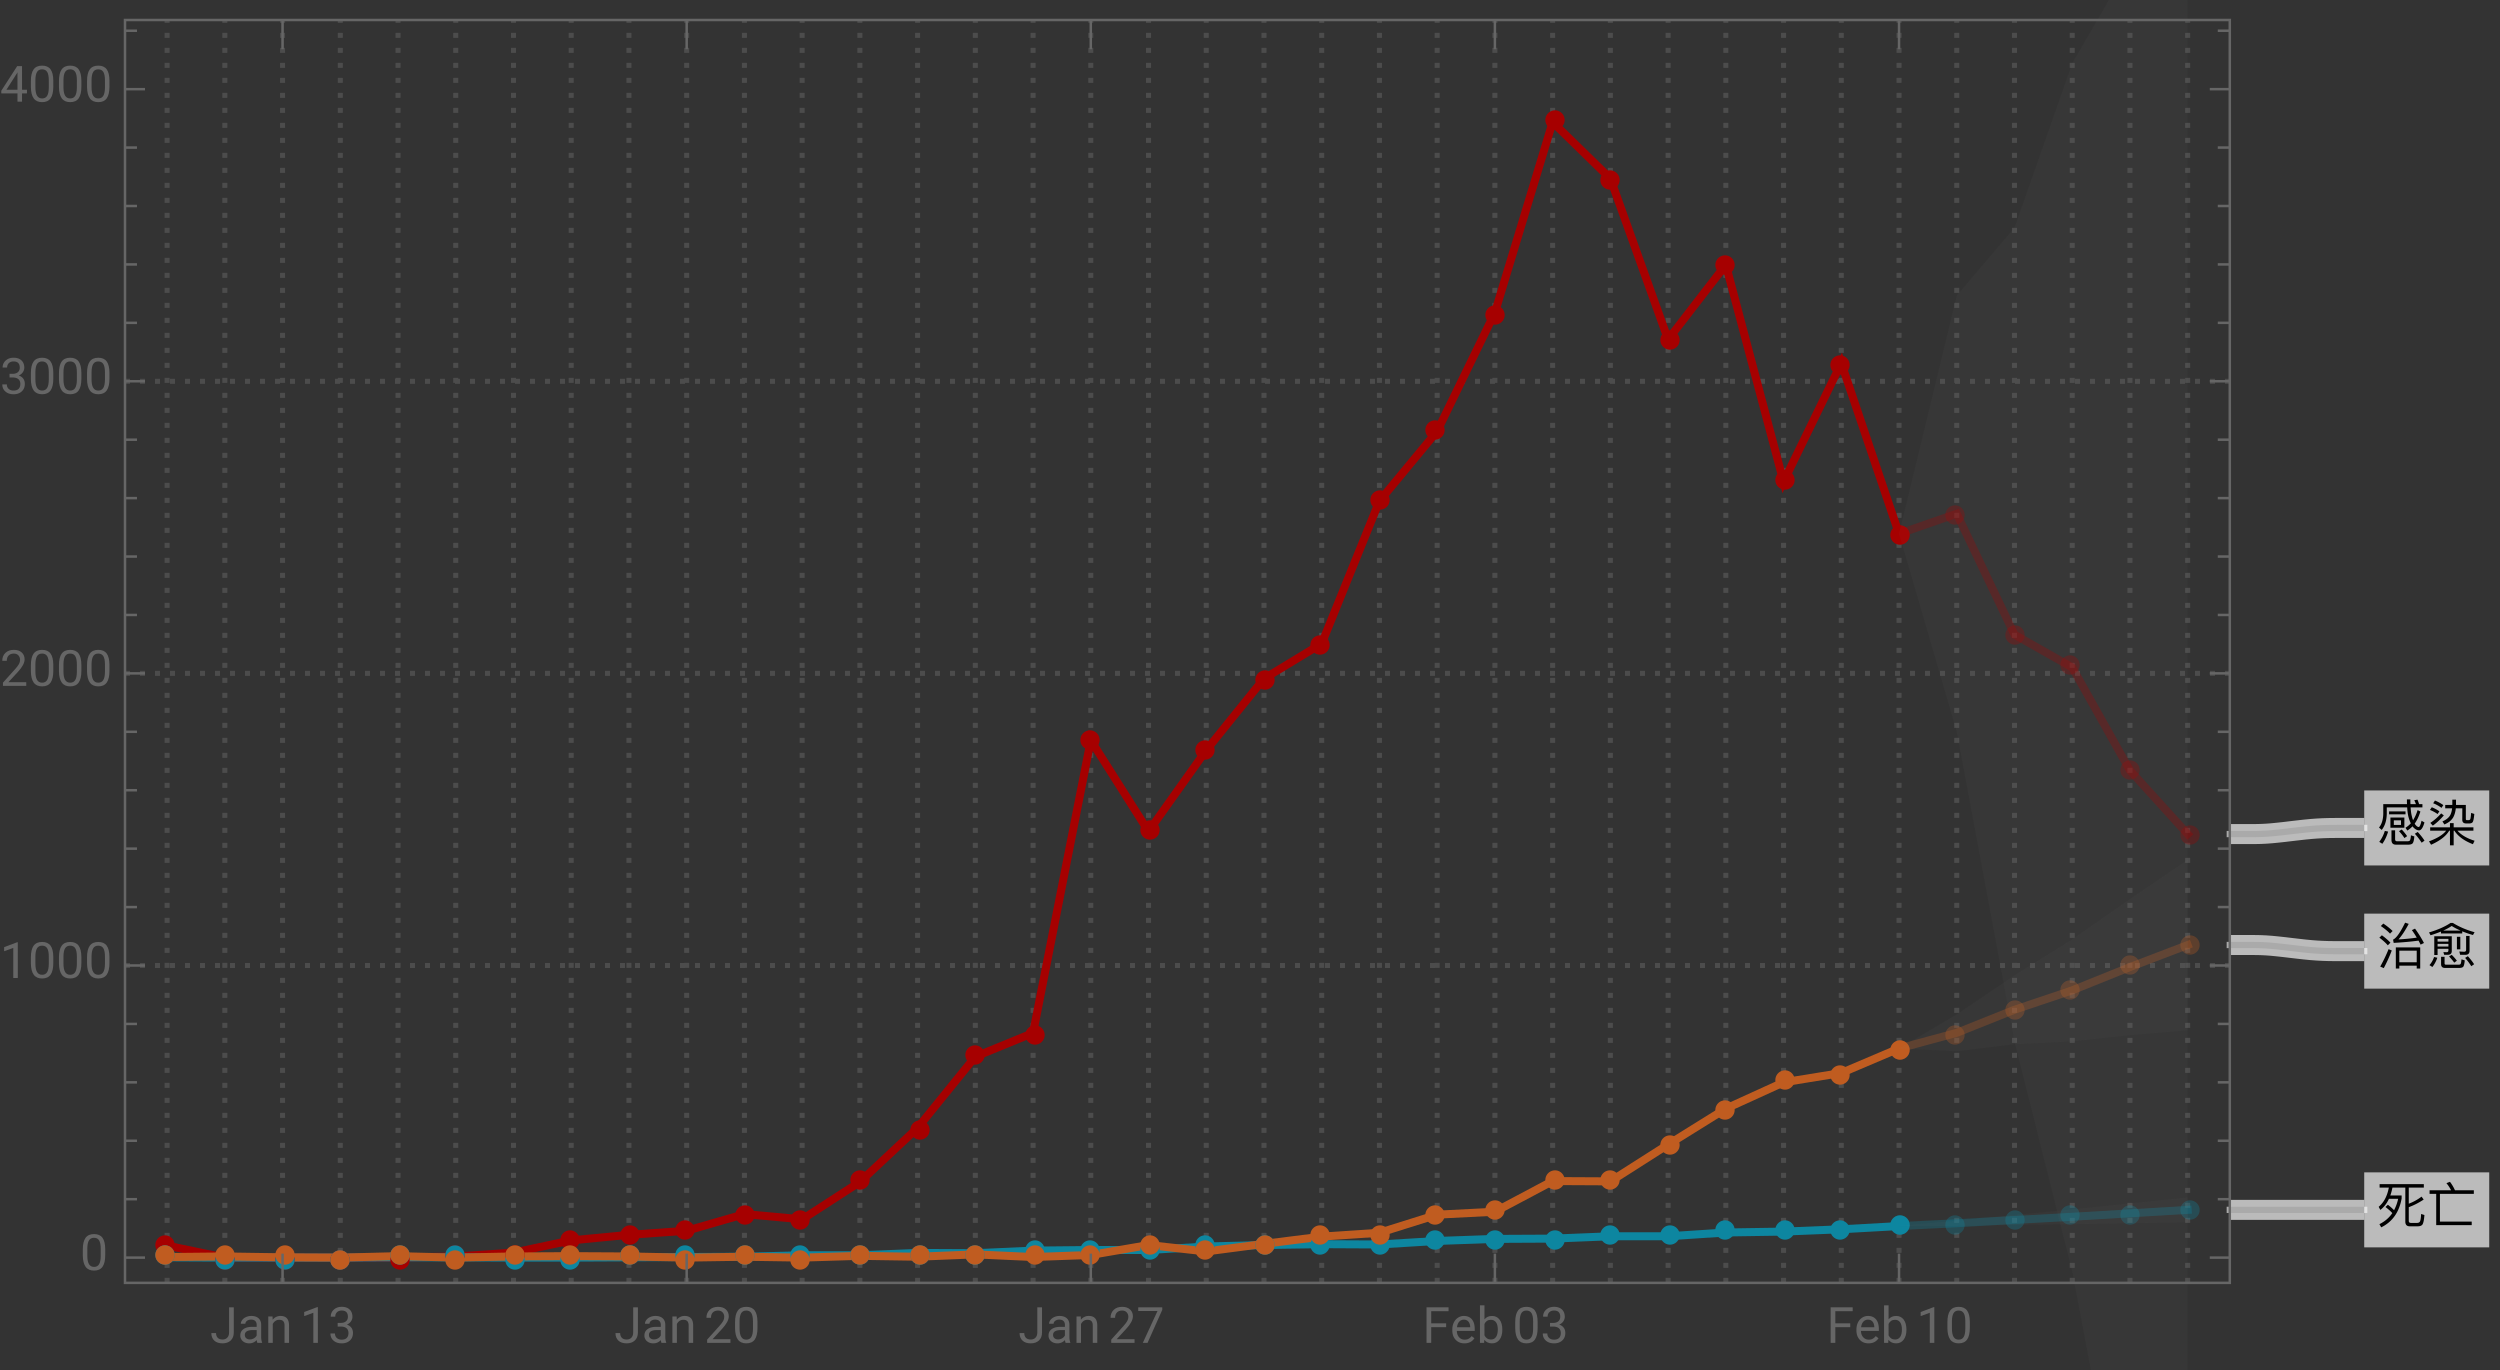 <svg xmlns="http://www.w3.org/2000/svg" xmlns:xlink="http://www.w3.org/1999/xlink" width="500pt" height="274pt" viewBox="0 0 500 274"><rect x="0" y="0" width="500" height="274" fill="#333333" stroke="none"/><defs><symbol overflow="visible" id="a"><path d="M2.469-5.809v.59h3.293v-.59zm.27 1.23v2.04H5.53v-2.04zm2.12 1.477H3.422v-.918h1.437zM9.141-7.27h-.672a7.745 7.745 0 00-.32-.89l-.637.11c.117.241.226.5.328.78H6.75c-.02-.3-.02-.609-.02-.94h-.69c0 .32 0 .64.019.94h-4.75v1.97C1.28-4.14 1-3.239.46-2.59l.54.488c.64-.808.98-1.878 1.012-3.199v-1.308H6.09c.05.828.148 1.52.308 2.078.122.41.262.781.422 1.101-.32.36-.68.66-1.07.89l.371.56c.36-.22.707-.5 1.04-.848.038.058.1.129.16.2.37.398.75.608 1.148.608.422 0 .781-.53 1.082-1.582l-.582-.34c-.2.833-.39 1.25-.57 1.25-.22 0-.458-.18-.72-.527l-.09-.14c.462-.641.84-1.442 1.15-2.422l-.56-.29a8.622 8.622 0 01-.91 2.032 5.96 5.96 0 01-.25-.84c-.12-.45-.199-1.031-.238-1.73h2.36zM1.62-1.91A6.86 6.86 0 01.511.28l.61.39c.5-.69.879-1.5 1.16-2.44zM6.31.84c.37 0 .64-.07.82-.211.2-.18.332-.649.39-1.43l-.68-.23c-.038.582-.12.922-.218 1.043-.09.097-.242.148-.441.148H4.05c-.25 0-.37-.14-.37-.422V-2.02h-.73v1.91c0 .63.288.95.878.95zM8.2-1.7l-.578.36A13.69 13.69 0 018.988.45l.57-.41C9.25-.46 8.802-1.04 8.2-1.7zM5-2.19l-.54.332c.462.5.821.96 1.08 1.379l.538-.38C5.828-1.237 5.468-1.69 5-2.19zm0 0"/></symbol><symbol overflow="visible" id="b"><path d="M3.89-1.96C3.29-1.16 2.14-.45.46.18l.411.68c1.79-.801 3-1.739 3.629-2.82h.148V.98h.743v-2.94h.14C6.25-.84 7.481.07 9.238.75L9.57.059c-1.55-.489-2.69-1.16-3.422-2.02H9.34v-.66H5.39v-.848h-.742v.848H.691v.66zm1.231-6.2v1.058H3.7v.672h1.38c-.06.54-.188 1.008-.388 1.39-.3.509-.812.919-1.55 1.231l.39.61c.797-.332 1.38-.79 1.739-1.371.28-.48.468-1.102.55-1.86h1.301L7.11-4.14c0 .492.262.742.801.742h.59c.36 0 .602-.114.719-.32.12-.223.222-.743.3-1.583l-.64-.21c-.05.722-.11 1.14-.168 1.261a.381.381 0 01-.32.191h-.34c-.16 0-.23-.082-.23-.23v-2.813H5.858V-8.16zm-3.473.18l-.359.539a7.48 7.48 0 011.672.921l.36-.55a7.87 7.87 0 00-1.673-.91zm-.636 1.34l-.364.538a7.235 7.235 0 011.524.82l.36-.546a7.631 7.631 0 00-1.52-.813zM2.89-5.41c-.64.719-1.36 1.36-2.171 1.898l.5.551c.761-.539 1.5-1.23 2.203-2.05zm0 0"/></symbol><symbol overflow="visible" id="c"><path d="M2.23-3.52l-.48.45c.55.422 1.012.82 1.371 1.218C2.481-.91 1.621-.172.54.36L.9 1C3.13-.102 4.49-2.02 4.981-4.762v-.617H2.72c.172-.48.312-1.012.422-1.57H5.72V-.16c0 .629.293.95.89.95H8.2c.41 0 .711-.099.903-.302.207-.238.359-.886.437-1.957l-.66-.21c-.04.87-.129 1.39-.27 1.57-.109.14-.289.218-.53.218H6.83c-.278 0-.419-.14-.419-.418v-2.73c.95-.34 1.942-.84 2.98-1.52l-.421-.59A10.19 10.19 0 016.41-3.73v-3.22h3.012v-.698H.578v.699h1.844C2.102-5.25 1.43-3.97.39-3.11l.34.62c.71-.542 1.28-1.28 1.718-2.222h1.84c-.18.84-.46 1.602-.82 2.281-.348-.36-.758-.73-1.239-1.09zm0 0"/></symbol><symbol overflow="visible" id="d"><path d="M.57-6.422v.723h1.328V.559H9v-.707H2.64V-5.7h6.782v-.723H5.648a8.407 8.407 0 00-1-1.687l-.707.27c.368.44.68.917.93 1.417zm0 0"/></symbol><symbol overflow="visible" id="e"><path d="M1.32-8.012l-.5.492c.782.54 1.4 1.04 1.84 1.52l.52-.52c-.5-.5-1.121-.992-1.86-1.492zm-.289 2.34l-.5.48C1.25-4.647 1.81-4.14 2.22-3.66l.52-.531c-.458-.489-1.028-.98-1.708-1.48zm1.34 2.781A29.022 29.022 0 01.7.59l.71.31a30.79 30.79 0 001.602-3.53zM8.7-3.25H3.82V.988h.7V.41H8v.578h.7zM4.52-.27v-2.32H8v2.32zM7.66-7l-.629.3c.34.462.66.962.98 1.5-1.152.169-2.37.29-3.66.36.688-.781 1.368-1.808 2.047-3.11l-.718-.24C4.719-6.23 3.922-5.1 3.27-4.8l.12.653c1.82-.102 3.481-.25 4.97-.454.14.25.28.524.421.801l.668-.328A23.587 23.587 0 007.66-7zm0 0"/></symbol><symbol overflow="visible" id="f"><path d="M2.172-3.95H4.34v.528H2.172zm2.168-.46H2.172v-.54H4.34zM2.172-2.96H4.34v.288c0 .262-.121.39-.34.39l-.66-.027.148.547h.703c.54 0 .82-.258.82-.758v-2.949h-3.5v3.739h.66zm-.703 1.64C1.269-.72.969-.18.55.3l.578.372c.422-.524.75-1.14.992-1.852zM6.53.86c.328 0 .57-.07.73-.188.169-.16.29-.602.348-1.32L6.95-.86c-.039.52-.097.84-.187.949-.082.082-.203.12-.364.12H3.852C3.66.21 3.57.122 3.57-.05v-1.31h-.699V.09c0 .512.258.77.777.77zm1.207-2.622c.551 0 .832-.277.832-.816V-5.54H7.88v2.789c0 .238-.129.371-.379.371-.309 0-.64-.02-.98-.05l.16.667zM5-1.762l-.531.332c.43.442.77.852 1.031 1.23l.531-.378C5.79-.922 5.45-1.308 5-1.762zm3.23.274l-.55.34c.52.609.93 1.16 1.23 1.66l.57-.39c-.289-.462-.71-1-1.25-1.61zM6.04-5.371v2.512h.679v-2.512zm-3.188-1.04v.38h4.25v-.43c.66.27 1.367.52 2.148.742l.32-.562c-1.64-.457-3.082-1.078-4.34-1.86h-.46C3.629-7.379 2.19-6.75.46-6.238l.31.566c.75-.226 1.44-.476 2.082-.738zm3.91-.198H3.309A11.7 11.7 0 005-7.531c.52.332 1.11.64 1.762.922zm0 0"/></symbol><symbol overflow="visible" id="g"><path d="M3.805-7.11h.941v5.036c0 .68-.203 1.21-.613 1.597-.406.383-.953.575-1.633.575-.707 0-1.258-.18-1.648-.543-.395-.36-.594-.867-.594-1.516h.937c0 .406.114.723.336.95.223.23.547.343.969.343.387 0 .7-.121.941-.367.239-.246.36-.586.364-1.028zm0 0"/></symbol><symbol overflow="visible" id="h"><path d="M3.945 0c-.05-.105-.093-.29-.125-.555-.422.434-.922.653-1.507.653-.52 0-.946-.149-1.282-.442a1.438 1.438 0 01-.5-1.12c0-.552.211-.977.63-1.282.417-.305 1.007-.457 1.765-.457h.879v-.414c0-.317-.094-.567-.285-.754-.188-.188-.465-.281-.833-.281-.324 0-.593.082-.812.242-.219.164-.328.36-.328.59H.64c0-.262.093-.516.28-.762.188-.246.442-.441.763-.582.32-.145.671-.219 1.054-.219.61 0 1.086.153 1.434.457.344.305.523.727.535 1.258v2.434c0 .484.063.87.184 1.156V0zm-1.5-.688c.285 0 .555-.074.805-.218a1.35 1.35 0 00.555-.574v-1.083h-.711c-1.106 0-1.656.325-1.656.97 0 .284.093.507.28.663.188.16.43.243.727.243zm0 0"/></symbol><symbol overflow="visible" id="i"><path d="M1.54-5.281l.026.664a1.93 1.93 0 011.582-.766c1.118 0 1.68.633 1.692 1.89V0h-.902v-3.496c-.004-.379-.094-.664-.262-.844-.172-.183-.438-.273-.801-.273-.293 0-.55.078-.77.234a1.59 1.59 0 00-.52.613V0h-.9v-5.281zm0 0"/></symbol><symbol overflow="visible" id="j"><path d="M3.559 0h-.907v-6.02l-1.824.668v-.82l2.59-.973h.14zm0 0"/></symbol><symbol overflow="visible" id="k"><path d="M1.906-3.992h.676c.426-.008.762-.121 1.008-.34.242-.219.363-.512.363-.883 0-.832-.414-1.25-1.242-1.25-.39 0-.703.113-.938.336-.23.223-.347.516-.347.887H.523c0-.563.204-1.031.618-1.406.41-.372.933-.559 1.57-.559.672 0 1.195.176 1.578.531.379.356.57.848.57 1.48 0 .31-.101.61-.3.9a1.81 1.81 0 01-.817.648c.39.125.692.328.903.617.214.285.32.636.32 1.047 0 .64-.207 1.144-.625 1.52-.418.374-.957.562-1.625.562s-1.211-.18-1.63-.543c-.417-.36-.624-.836-.624-1.43h.906c0 .375.121.672.367.898.243.227.57.336.98.336.438 0 .77-.113 1-.34.231-.23.349-.554.349-.98 0-.414-.125-.734-.383-.953-.254-.223-.618-.336-1.098-.344h-.676zm0 0"/></symbol><symbol overflow="visible" id="l"><path d="M5.25 0H.59v-.648l2.46-2.735c.364-.414.618-.75.755-1.008.14-.257.21-.527.21-.804 0-.371-.113-.676-.34-.914-.222-.239-.523-.356-.898-.356-.449 0-.797.13-1.047.383-.25.254-.37.613-.37 1.066H.452c0-.652.211-1.183.633-1.586.422-.402.984-.605 1.691-.605.66 0 1.184.172 1.567.52.386.347.578.808.578 1.382 0 .703-.445 1.535-1.336 2.5L1.68-.738h3.57zm0 0"/></symbol><symbol overflow="visible" id="m"><path d="M5.047-3.031c0 1.058-.18 1.844-.54 2.36-.362.51-.925.769-1.694.769-.758 0-1.32-.25-1.684-.754C.766-1.16.574-1.91.562-2.91v-1.207c0-1.043.18-1.82.54-2.328.363-.508.93-.762 1.703-.762.765 0 1.328.246 1.687.734.36.489.547 1.246.555 2.27zm-.902-1.235c0-.765-.106-1.324-.32-1.675-.216-.348-.555-.524-1.02-.524-.465 0-.801.176-1.012.524-.211.347-.32.882-.328 1.605v1.445c0 .77.113 1.336.336 1.704.222.367.558.546 1.012.546.445 0 .777-.171.992-.515.218-.344.332-.89.34-1.633zm0 0"/></symbol><symbol overflow="visible" id="n"><path d="M5.18-6.602L2.234 0H1.29l2.934-6.367H.375v-.742H5.18zm0 0"/></symbol><symbol overflow="visible" id="o"><path d="M4.746-3.14H1.762V0H.824v-7.11H5.23v.774H1.762v2.43h2.984zm0 0"/></symbol><symbol overflow="visible" id="p"><path d="M2.875.098c-.715 0-1.297-.235-1.746-.707-.45-.47-.676-1.098-.676-1.887v-.164c0-.524.102-.992.3-1.406.2-.41.481-.735.84-.965.36-.235.75-.352 1.173-.352.687 0 1.218.227 1.601.68.38.453.57 1.101.57 1.945v.375H1.36c.012.52.164.942.454 1.262.292.32.664.48 1.113.48.316 0 .59-.062.808-.195.223-.129.414-.3.582-.516l.551.43c-.441.68-1.105 1.02-1.992 1.02zm-.11-4.739a1.21 1.21 0 00-.921.399c-.246.265-.399.64-.457 1.117H4.03v-.07c-.023-.457-.148-.813-.367-1.067-.223-.25-.523-.379-.898-.379zm0 0"/></symbol><symbol overflow="visible" id="q"><path d="M5.156-2.582c0 .809-.187 1.453-.554 1.945-.372.489-.872.735-1.497.735-.667 0-1.183-.235-1.546-.707L1.516 0H.684v-7.5h.902v2.797c.367-.453.867-.68 1.508-.68.64 0 1.148.246 1.511.73.368.485.551 1.15.551 1.993zm-.902-.106c0-.613-.121-1.09-.356-1.421-.238-.336-.582-.504-1.027-.504-.598 0-1.023.277-1.285.828V-1.5c.277.555.71.832 1.297.832.43 0 .77-.168 1.008-.504.242-.336.363-.84.363-1.516zm0 0"/></symbol><symbol overflow="visible" id="r"><path d="M4.406-2.387h.985v.739h-.985V0h-.91v-1.648H.258v-.536L3.44-7.109h.965zm-3.12 0h2.21v-3.488l-.105.195zm0 0"/></symbol></defs><path d="M33.418 256.574V4m11.547 252.574V4m11.547 252.574V4m11.547 252.574V4m11.546 252.574V4m11.543 252.574V4m11.547 252.574V4m11.547 252.574V4m11.548 252.574V4m11.546 252.574V4m11.547 252.574V4m11.543 252.574V4m11.547 252.574V4m11.547 252.574V4m11.546 252.574V4m11.547 252.574V4m11.547 252.574V4m11.543 252.574V4m11.547 252.574V4m11.547 252.574V4m11.547 252.574V4m11.546 252.574V4m11.544 252.574V4m11.546 252.574V4m11.547 252.574V4m11.547 252.574V4m11.547 252.574V4m11.547 252.574V4m11.542 252.574V4m11.548 252.574V4m11.547 252.574V4m11.547 252.574V4m11.546 252.574V4m11.547 252.574V4m11.543 252.574V4m11.547 252.574V4M25 193.098h420.957M25 134.676h420.957M25 76.254h420.957" fill="none" stroke="#666" stroke-opacity=".5" stroke-dasharray="1,2" stroke-miterlimit="3.25"/><path d="M379.805 106.75l11.547-4.012 11.546 24.196 11.547 6.546 11.543 20.598 11.547 12.734" fill="none" stroke-width="1.6" stroke-linecap="square" stroke="#a60000" stroke-opacity=".3" stroke-miterlimit="3.25"/><path d="M379.805 245.21l11.547-.562 11.546-.656 11.547-.637 11.543-.69 11.547-.692" fill="none" stroke-width="1.6" stroke-linecap="square" stroke="#0d86a0" stroke-opacity=".3" stroke-miterlimit="3.25"/><path d="M379.805 209.691l11.547-3.129 11.546-4.609 11.547-3.887 11.543-4.652 11.547-4.41" fill="none" stroke-width="1.6" stroke-linecap="square" stroke="#c05c20" stroke-opacity=".3" stroke-miterlimit="3.25"/><path d="M33.418 249.125l11.547 2.398h34.64l11.543-.234 11.547-.762 11.547-2.453 11.547-1.11 11.547-.816 11.547-3.332 11.543 1.051 11.547-7.476 11.547-10.809 11.546-14.254 11.547-4.734 11.547-58.54 11.543 18.231 11.547-16.242 11.547-14.316 11.547-7.008 11.547-28.512 11.543-13.96 11.546-23.724 11.547-38.09 11.547 11.278 11.547 32.187 11.547-14.953 11.543 43.407 11.547-23.72 11.547 34.118" fill="none" stroke-width="1.6" stroke-linecap="square" stroke="#a60000" stroke-miterlimit="3.25"/><path d="M33.418 251.465l11.547.058h23.094l11.546-.058h11.543l11.547.058h11.547l34.64-.175 11.544-.293h11.547l11.547-.47 11.546.06 11.547-.524 11.547-.117h11.543l11.547-.703 11.547-.293 11.547-.172 11.547.059 11.543-.704 11.546-.41 11.547-.058 11.547-.465h11.547l11.547-.762 11.543-.176 11.547-.465 11.547-.644" fill="none" stroke-width="1.6" stroke-linecap="square" stroke="#0d86a0" stroke-miterlimit="3.25"/><path d="M33.418 251.406l11.547-.117 11.547.176 11.547.058 11.546-.293 11.543.293 11.547-.234 11.547-.059 11.547.06 11.547.233 11.547-.175 11.543.175 11.547-.351 11.547.176 11.546-.47 11.547.528 11.547-.41 11.543-1.988 11.547 1.285 11.547-1.516 11.547-1.46 11.547-.762 11.543-3.621 11.546-.586 11.547-6.133 11.547.058 11.547-7.359 11.547-7.187 11.543-5.258 11.547-1.871 11.547-4.907" fill="none" stroke-width="1.6" stroke-linecap="square" stroke="#c05c20" stroke-miterlimit="3.25"/><path d="M381.93 107c0-.512-.203-1.004-.567-1.363a1.918 1.918 0 00-1.363-.567c-.512 0-1.004.203-1.363.567-.364.36-.567.851-.567 1.363s.203 1.004.567 1.363c.36.364.851.567 1.363.567s1.004-.203 1.363-.567c.364-.36.567-.851.567-1.363zm11-4c0-.512-.203-1.004-.567-1.363a1.918 1.918 0 00-1.363-.567c-.512 0-1.004.203-1.363.567-.364.36-.567.851-.567 1.363s.203 1.004.567 1.363c.36.364.851.567 1.363.567s1.004-.203 1.363-.567c.364-.36.567-.851.567-1.363zm12 24c0-.512-.203-1.004-.567-1.363a1.918 1.918 0 00-1.363-.567c-.512 0-1.004.203-1.363.567-.364.36-.567.851-.567 1.363s.203 1.004.567 1.363c.36.364.851.567 1.363.567s1.004-.203 1.363-.567c.364-.36.567-.851.567-1.363zm11 6c0-.512-.203-1.004-.567-1.363a1.918 1.918 0 00-1.363-.567c-.512 0-1.004.203-1.363.567-.364.36-.567.851-.567 1.363s.203 1.004.567 1.363c.36.364.851.567 1.363.567s1.004-.203 1.363-.567c.364-.36.567-.851.567-1.363zm12 21c0-.512-.203-1.004-.567-1.363a1.918 1.918 0 00-1.363-.567c-.512 0-1.004.203-1.363.567-.364.36-.567.851-.567 1.363s.203 1.004.567 1.363c.36.364.851.567 1.363.567s1.004-.203 1.363-.567c.364-.36.567-.851.567-1.363zm12 13c0-.512-.203-1.004-.567-1.363a1.918 1.918 0 00-1.363-.567c-.512 0-1.004.203-1.363.567-.364.36-.567.851-.567 1.363s.203 1.004.567 1.363c.36.364.851.567 1.363.567s1.004-.203 1.363-.567c.364-.36.567-.851.567-1.363zm0 0" fill-rule="evenodd" fill="#a60000" fill-opacity=".3"/><path d="M381.93 245c0-.512-.203-1.004-.567-1.363a1.918 1.918 0 00-1.363-.567c-.512 0-1.004.203-1.363.567-.364.36-.567.851-.567 1.363s.203 1.004.567 1.363c.36.364.851.567 1.363.567s1.004-.203 1.363-.567c.364-.36.567-.851.567-1.363zm11 0c0-.512-.203-1.004-.567-1.363a1.918 1.918 0 00-1.363-.567c-.512 0-1.004.203-1.363.567-.364.36-.567.851-.567 1.363s.203 1.004.567 1.363c.36.364.851.567 1.363.567s1.004-.203 1.363-.567c.364-.36.567-.851.567-1.363zm12-1c0-.512-.203-1.004-.567-1.363a1.918 1.918 0 00-1.363-.567c-.512 0-1.004.203-1.363.567-.364.36-.567.851-.567 1.363s.203 1.004.567 1.363c.36.364.851.567 1.363.567s1.004-.203 1.363-.567c.364-.36.567-.851.567-1.363zm11-1c0-.512-.203-1.004-.567-1.363a1.918 1.918 0 00-1.363-.567c-.512 0-1.004.203-1.363.567-.364.36-.567.851-.567 1.363s.203 1.004.567 1.363c.36.364.851.567 1.363.567s1.004-.203 1.363-.567c.364-.36.567-.851.567-1.363zm12 0c0-.512-.203-1.004-.567-1.363a1.918 1.918 0 00-1.363-.567c-.512 0-1.004.203-1.363.567-.364.36-.567.851-.567 1.363s.203 1.004.567 1.363c.36.364.851.567 1.363.567s1.004-.203 1.363-.567c.364-.36.567-.851.567-1.363zm12-1c0-.512-.203-1.004-.567-1.363a1.918 1.918 0 00-1.363-.567c-.512 0-1.004.203-1.363.567-.364.36-.567.851-.567 1.363s.203 1.004.567 1.363c.36.364.851.567 1.363.567s1.004-.203 1.363-.567c.364-.36.567-.851.567-1.363zm0 0" fill-rule="evenodd" fill="#0d86a0" fill-opacity=".3"/><path d="M381.93 210c0-.512-.203-1.004-.567-1.363a1.918 1.918 0 00-1.363-.567c-.512 0-1.004.203-1.363.567-.364.36-.567.851-.567 1.363s.203 1.004.567 1.363c.36.364.851.567 1.363.567s1.004-.203 1.363-.567c.364-.36.567-.851.567-1.363zm11-3c0-.512-.203-1.004-.567-1.363a1.918 1.918 0 00-1.363-.567c-.512 0-1.004.203-1.363.567-.364.36-.567.851-.567 1.363s.203 1.004.567 1.363c.36.364.851.567 1.363.567s1.004-.203 1.363-.567c.364-.36.567-.851.567-1.363zm12-5c0-.512-.203-1.004-.567-1.363a1.918 1.918 0 00-1.363-.567c-.512 0-1.004.203-1.363.567-.364.36-.567.851-.567 1.363s.203 1.004.567 1.363c.36.364.851.567 1.363.567s1.004-.203 1.363-.567c.364-.36.567-.851.567-1.363zm11-4c0-.512-.203-1.004-.567-1.363a1.918 1.918 0 00-1.363-.567c-.512 0-1.004.203-1.363.567-.364.36-.567.851-.567 1.363s.203 1.004.567 1.363c.36.364.851.567 1.363.567s1.004-.203 1.363-.567c.364-.36.567-.851.567-1.363zm12-5c0-.512-.203-1.004-.567-1.363a1.918 1.918 0 00-1.363-.567c-.512 0-1.004.203-1.363.567-.364.36-.567.851-.567 1.363s.203 1.004.567 1.363c.36.364.851.567 1.363.567s1.004-.203 1.363-.567c.364-.36.567-.851.567-1.363zm12-4c0-.512-.203-1.004-.567-1.363a1.918 1.918 0 00-1.363-.567c-.512 0-1.004.203-1.363.567-.364.36-.567.851-.567 1.363s.203 1.004.567 1.363c.36.364.851.567 1.363.567s1.004-.203 1.363-.567c.364-.36.567-.851.567-1.363zm0 0" fill-rule="evenodd" fill="#c05c20" fill-opacity=".3"/><path d="M34.93 249c0-.512-.203-1.004-.567-1.363A1.918 1.918 0 0033 247.07c-.512 0-1.004.203-1.363.567-.364.36-.567.851-.567 1.363s.203 1.004.567 1.363c.36.364.851.567 1.363.567s1.004-.203 1.363-.567c.364-.36.567-.851.567-1.363zm12 3c0-.512-.203-1.004-.567-1.363A1.918 1.918 0 0045 250.07c-.512 0-1.004.203-1.363.567-.364.36-.567.851-.567 1.363s.203 1.004.567 1.363c.36.364.851.567 1.363.567s1.004-.203 1.363-.567c.364-.36.567-.851.567-1.363zm12 0c0-.512-.203-1.004-.567-1.363A1.918 1.918 0 0057 250.07c-.512 0-1.004.203-1.363.567-.364.36-.567.851-.567 1.363s.203 1.004.567 1.363c.36.364.851.567 1.363.567s1.004-.203 1.363-.567c.364-.36.567-.851.567-1.363zm11 0c0-.512-.203-1.004-.567-1.363A1.918 1.918 0 0068 250.07c-.512 0-1.004.203-1.363.567-.364.36-.567.851-.567 1.363s.203 1.004.567 1.363c.36.364.851.567 1.363.567s1.004-.203 1.363-.567c.364-.36.567-.851.567-1.363zm12 0c0-.512-.203-1.004-.567-1.363A1.918 1.918 0 0080 250.07c-.512 0-1.004.203-1.363.567-.364.36-.567.851-.567 1.363s.203 1.004.567 1.363c.36.364.851.567 1.363.567s1.004-.203 1.363-.567c.364-.36.567-.851.567-1.363zm11-1c0-.512-.203-1.004-.567-1.363A1.918 1.918 0 0091 249.07c-.512 0-1.004.203-1.363.567-.364.36-.567.851-.567 1.363s.203 1.004.567 1.363c.36.364.851.567 1.363.567s1.004-.203 1.363-.567c.364-.36.567-.851.567-1.363zm12 0c0-.512-.203-1.004-.567-1.363a1.918 1.918 0 00-1.363-.567c-.512 0-1.004.203-1.363.567-.364.36-.567.851-.567 1.363s.203 1.004.567 1.363c.36.364.851.567 1.363.567s1.004-.203 1.363-.567c.364-.36.567-.851.567-1.363zm11-3c0-.512-.203-1.004-.567-1.363a1.918 1.918 0 00-1.363-.567c-.512 0-1.004.203-1.363.567-.364.36-.567.851-.567 1.363s.203 1.004.567 1.363c.36.364.851.567 1.363.567s1.004-.203 1.363-.567c.364-.36.567-.851.567-1.363zm12-1c0-.512-.203-1.004-.567-1.363a1.918 1.918 0 00-1.363-.567c-.512 0-1.004.203-1.363.567-.364.36-.567.851-.567 1.363s.203 1.004.567 1.363c.36.364.851.567 1.363.567s1.004-.203 1.363-.567c.364-.36.567-.851.567-1.363zm11-1c0-.512-.203-1.004-.567-1.363a1.918 1.918 0 00-1.363-.567c-.512 0-1.004.203-1.363.567-.364.36-.567.851-.567 1.363s.203 1.004.567 1.363c.36.364.851.567 1.363.567s1.004-.203 1.363-.567c.364-.36.567-.851.567-1.363zm12-3c0-.512-.203-1.004-.567-1.363a1.918 1.918 0 00-1.363-.567c-.512 0-1.004.203-1.363.567-.364.36-.567.851-.567 1.363s.203 1.004.567 1.363c.36.364.851.567 1.363.567s1.004-.203 1.363-.567c.364-.36.567-.851.567-1.363zm11 1c0-.512-.203-1.004-.567-1.363a1.918 1.918 0 00-1.363-.567c-.512 0-1.004.203-1.363.567-.364.36-.567.851-.567 1.363s.203 1.004.567 1.363c.36.364.851.567 1.363.567s1.004-.203 1.363-.567c.364-.36.567-.851.567-1.363zm12-8c0-.512-.203-1.004-.567-1.363a1.918 1.918 0 00-1.363-.567c-.512 0-1.004.203-1.363.567-.364.36-.567.851-.567 1.363s.203 1.004.567 1.363c.36.364.851.567 1.363.567s1.004-.203 1.363-.567c.364-.36.567-.851.567-1.363zm12-10c0-.512-.203-1.004-.567-1.363a1.918 1.918 0 00-1.363-.567c-.512 0-1.004.203-1.363.567-.364.36-.567.851-.567 1.363s.203 1.004.567 1.363c.36.364.851.567 1.363.567s1.004-.203 1.363-.567c.364-.36.567-.851.567-1.363zm11-15c0-.512-.203-1.004-.567-1.363a1.918 1.918 0 00-1.363-.567c-.512 0-1.004.203-1.363.567-.364.36-.567.851-.567 1.363s.203 1.004.567 1.363c.36.364.851.567 1.363.567s1.004-.203 1.363-.567c.364-.36.567-.851.567-1.363zm12-4c0-.512-.203-1.004-.567-1.363a1.918 1.918 0 00-1.363-.567c-.512 0-1.004.203-1.363.567-.364.36-.567.851-.567 1.363s.203 1.004.567 1.363c.36.364.851.567 1.363.567s1.004-.203 1.363-.567c.364-.36.567-.851.567-1.363zm11-59c0-.512-.203-1.004-.567-1.363a1.918 1.918 0 00-1.363-.567c-.512 0-1.004.203-1.363.567-.364.36-.567.851-.567 1.363s.203 1.004.567 1.363c.36.364.851.567 1.363.567s1.004-.203 1.363-.567c.364-.36.567-.851.567-1.363zm12 18c0-.512-.203-1.004-.567-1.363a1.918 1.918 0 00-1.363-.567c-.512 0-1.004.203-1.363.567-.364.36-.567.851-.567 1.363s.203 1.004.567 1.363c.36.364.851.567 1.363.567s1.004-.203 1.363-.567c.364-.36.567-.851.567-1.363zm11-16c0-.512-.203-1.004-.567-1.363a1.918 1.918 0 00-1.363-.567c-.512 0-1.004.203-1.363.567-.364.36-.567.851-.567 1.363s.203 1.004.567 1.363c.36.364.851.567 1.363.567s1.004-.203 1.363-.567c.364-.36.567-.851.567-1.363zm12-14c0-.512-.203-1.004-.567-1.363a1.918 1.918 0 00-1.363-.567c-.512 0-1.004.203-1.363.567-.364.36-.567.851-.567 1.363s.203 1.004.567 1.363c.36.364.851.567 1.363.567s1.004-.203 1.363-.567c.364-.36.567-.851.567-1.363zm11-7c0-.512-.203-1.004-.567-1.363a1.918 1.918 0 00-1.363-.567c-.512 0-1.004.203-1.363.567-.364.36-.567.851-.567 1.363s.203 1.004.567 1.363c.36.364.851.567 1.363.567s1.004-.203 1.363-.567c.364-.36.567-.851.567-1.363zm12-29c0-.512-.203-1.004-.567-1.363A1.918 1.918 0 00276 98.07c-.512 0-1.004.203-1.363.567-.364.36-.567.851-.567 1.363s.203 1.004.567 1.363c.36.364.851.567 1.363.567s1.004-.203 1.363-.567c.364-.36.567-.851.567-1.363zm11-14c0-.512-.203-1.004-.567-1.363A1.918 1.918 0 00287 84.07c-.512 0-1.004.203-1.363.567-.364.36-.567.851-.567 1.363s.203 1.004.567 1.363c.36.364.851.567 1.363.567s1.004-.203 1.363-.567c.364-.36.567-.851.567-1.363zm12-23c0-.512-.203-1.004-.567-1.363A1.918 1.918 0 00299 61.07c-.512 0-1.004.203-1.363.567-.364.36-.567.851-.567 1.363s.203 1.004.567 1.363c.36.364.851.567 1.363.567s1.004-.203 1.363-.567c.364-.36.567-.851.567-1.363zm12-39c0-.512-.203-1.004-.567-1.363A1.918 1.918 0 00311 22.07c-.512 0-1.004.203-1.363.567-.364.36-.567.851-.567 1.363s.203 1.004.567 1.363c.36.364.851.567 1.363.567s1.004-.203 1.363-.567c.364-.36.567-.851.567-1.363zm11 12c0-.512-.203-1.004-.567-1.363A1.918 1.918 0 00322 34.07c-.512 0-1.004.203-1.363.567-.364.36-.567.851-.567 1.363s.203 1.004.567 1.363c.36.364.851.567 1.363.567s1.004-.203 1.363-.567c.364-.36.567-.851.567-1.363zm12 32c0-.512-.203-1.004-.567-1.363A1.918 1.918 0 00334 66.07c-.512 0-1.004.203-1.363.567-.364.36-.567.851-.567 1.363s.203 1.004.567 1.363c.36.364.851.567 1.363.567s1.004-.203 1.363-.567c.364-.36.567-.851.567-1.363zm11-15c0-.512-.203-1.004-.567-1.363A1.918 1.918 0 00345 51.07c-.512 0-1.004.203-1.363.567-.364.36-.567.851-.567 1.363s.203 1.004.567 1.363c.36.364.851.567 1.363.567s1.004-.203 1.363-.567c.364-.36.567-.851.567-1.363zm12 43c0-.512-.203-1.004-.567-1.363A1.918 1.918 0 00357 94.07c-.512 0-1.004.203-1.363.567-.364.36-.567.851-.567 1.363s.203 1.004.567 1.363c.36.364.851.567 1.363.567s1.004-.203 1.363-.567c.364-.36.567-.851.567-1.363zm11-23c0-.512-.203-1.004-.567-1.363A1.918 1.918 0 00368 71.07c-.512 0-1.004.203-1.363.567-.364.36-.567.851-.567 1.363s.203 1.004.567 1.363c.36.364.851.567 1.363.567s1.004-.203 1.363-.567c.364-.36.567-.851.567-1.363zm12 34c0-.512-.203-1.004-.567-1.363a1.918 1.918 0 00-1.363-.567c-.512 0-1.004.203-1.363.567-.364.36-.567.851-.567 1.363s.203 1.004.567 1.363c.36.364.851.567 1.363.567s1.004-.203 1.363-.567c.364-.36.567-.851.567-1.363zm0 0" fill-rule="evenodd" fill="#a60000"/><path d="M34.93 251c0-.512-.203-1.004-.567-1.363A1.918 1.918 0 0033 249.07c-.512 0-1.004.203-1.363.567-.364.36-.567.851-.567 1.363s.203 1.004.567 1.363c.36.364.851.567 1.363.567s1.004-.203 1.363-.567c.364-.36.567-.851.567-1.363zm12 1c0-.512-.203-1.004-.567-1.363A1.918 1.918 0 0045 250.07c-.512 0-1.004.203-1.363.567-.364.36-.567.851-.567 1.363s.203 1.004.567 1.363c.36.364.851.567 1.363.567s1.004-.203 1.363-.567c.364-.36.567-.851.567-1.363zm12 0c0-.512-.203-1.004-.567-1.363A1.918 1.918 0 0057 250.07c-.512 0-1.004.203-1.363.567-.364.36-.567.851-.567 1.363s.203 1.004.567 1.363c.36.364.851.567 1.363.567s1.004-.203 1.363-.567c.364-.36.567-.851.567-1.363zm11 0c0-.512-.203-1.004-.567-1.363A1.918 1.918 0 0068 250.07c-.512 0-1.004.203-1.363.567-.364.36-.567.851-.567 1.363s.203 1.004.567 1.363c.36.364.851.567 1.363.567s1.004-.203 1.363-.567c.364-.36.567-.851.567-1.363zm12-1c0-.512-.203-1.004-.567-1.363A1.918 1.918 0 0080 249.07c-.512 0-1.004.203-1.363.567-.364.36-.567.851-.567 1.363s.203 1.004.567 1.363c.36.364.851.567 1.363.567s1.004-.203 1.363-.567c.364-.36.567-.851.567-1.363zm11 0c0-.512-.203-1.004-.567-1.363A1.918 1.918 0 0091 249.07c-.512 0-1.004.203-1.363.567-.364.36-.567.851-.567 1.363s.203 1.004.567 1.363c.36.364.851.567 1.363.567s1.004-.203 1.363-.567c.364-.36.567-.851.567-1.363zm12 1c0-.512-.203-1.004-.567-1.363a1.918 1.918 0 00-1.363-.567c-.512 0-1.004.203-1.363.567-.364.36-.567.851-.567 1.363s.203 1.004.567 1.363c.36.364.851.567 1.363.567s1.004-.203 1.363-.567c.364-.36.567-.851.567-1.363zm11 0c0-.512-.203-1.004-.567-1.363a1.918 1.918 0 00-1.363-.567c-.512 0-1.004.203-1.363.567-.364.36-.567.851-.567 1.363s.203 1.004.567 1.363c.36.364.851.567 1.363.567s1.004-.203 1.363-.567c.364-.36.567-.851.567-1.363zm12-1c0-.512-.203-1.004-.567-1.363a1.918 1.918 0 00-1.363-.567c-.512 0-1.004.203-1.363.567-.364.36-.567.851-.567 1.363s.203 1.004.567 1.363c.36.364.851.567 1.363.567s1.004-.203 1.363-.567c.364-.36.567-.851.567-1.363zm11 0c0-.512-.203-1.004-.567-1.363a1.918 1.918 0 00-1.363-.567c-.512 0-1.004.203-1.363.567-.364.36-.567.851-.567 1.363s.203 1.004.567 1.363c.36.364.851.567 1.363.567s1.004-.203 1.363-.567c.364-.36.567-.851.567-1.363zm12 0c0-.512-.203-1.004-.567-1.363a1.918 1.918 0 00-1.363-.567c-.512 0-1.004.203-1.363.567-.364.36-.567.851-.567 1.363s.203 1.004.567 1.363c.36.364.851.567 1.363.567s1.004-.203 1.363-.567c.364-.36.567-.851.567-1.363zm11 0c0-.512-.203-1.004-.567-1.363a1.918 1.918 0 00-1.363-.567c-.512 0-1.004.203-1.363.567-.364.36-.567.851-.567 1.363s.203 1.004.567 1.363c.36.364.851.567 1.363.567s1.004-.203 1.363-.567c.364-.36.567-.851.567-1.363zm12 0c0-.512-.203-1.004-.567-1.363a1.918 1.918 0 00-1.363-.567c-.512 0-1.004.203-1.363.567-.364.36-.567.851-.567 1.363s.203 1.004.567 1.363c.36.364.851.567 1.363.567s1.004-.203 1.363-.567c.364-.36.567-.851.567-1.363zm12 0c0-.512-.203-1.004-.567-1.363a1.918 1.918 0 00-1.363-.567c-.512 0-1.004.203-1.363.567-.364.36-.567.851-.567 1.363s.203 1.004.567 1.363c.36.364.851.567 1.363.567s1.004-.203 1.363-.567c.364-.36.567-.851.567-1.363zm11 0c0-.512-.203-1.004-.567-1.363a1.918 1.918 0 00-1.363-.567c-.512 0-1.004.203-1.363.567-.364.36-.567.851-.567 1.363s.203 1.004.567 1.363c.36.364.851.567 1.363.567s1.004-.203 1.363-.567c.364-.36.567-.851.567-1.363zm12-1c0-.512-.203-1.004-.567-1.363a1.918 1.918 0 00-1.363-.567c-.512 0-1.004.203-1.363.567-.364.36-.567.851-.567 1.363s.203 1.004.567 1.363c.36.364.851.567 1.363.567s1.004-.203 1.363-.567c.364-.36.567-.851.567-1.363zm11 0c0-.512-.203-1.004-.567-1.363a1.918 1.918 0 00-1.363-.567c-.512 0-1.004.203-1.363.567-.364.36-.567.851-.567 1.363s.203 1.004.567 1.363c.36.364.851.567 1.363.567s1.004-.203 1.363-.567c.364-.36.567-.851.567-1.363zm12 0c0-.512-.203-1.004-.567-1.363a1.918 1.918 0 00-1.363-.567c-.512 0-1.004.203-1.363.567-.364.36-.567.851-.567 1.363s.203 1.004.567 1.363c.36.364.851.567 1.363.567s1.004-.203 1.363-.567c.364-.36.567-.851.567-1.363zm11-1c0-.512-.203-1.004-.567-1.363a1.918 1.918 0 00-1.363-.567c-.512 0-1.004.203-1.363.567-.364.36-.567.851-.567 1.363s.203 1.004.567 1.363c.36.364.851.567 1.363.567s1.004-.203 1.363-.567c.364-.36.567-.851.567-1.363zm12 0c0-.512-.203-1.004-.567-1.363a1.918 1.918 0 00-1.363-.567c-.512 0-1.004.203-1.363.567-.364.36-.567.851-.567 1.363s.203 1.004.567 1.363c.36.364.851.567 1.363.567s1.004-.203 1.363-.567c.364-.36.567-.851.567-1.363zm11 0c0-.512-.203-1.004-.567-1.363a1.918 1.918 0 00-1.363-.567c-.512 0-1.004.203-1.363.567-.364.36-.567.851-.567 1.363s.203 1.004.567 1.363c.36.364.851.567 1.363.567s1.004-.203 1.363-.567c.364-.36.567-.851.567-1.363zm12 0c0-.512-.203-1.004-.567-1.363a1.918 1.918 0 00-1.363-.567c-.512 0-1.004.203-1.363.567-.364.36-.567.851-.567 1.363s.203 1.004.567 1.363c.36.364.851.567 1.363.567s1.004-.203 1.363-.567c.364-.36.567-.851.567-1.363zm11-1c0-.512-.203-1.004-.567-1.363a1.918 1.918 0 00-1.363-.567c-.512 0-1.004.203-1.363.567-.364.36-.567.851-.567 1.363s.203 1.004.567 1.363c.36.364.851.567 1.363.567s1.004-.203 1.363-.567c.364-.36.567-.851.567-1.363zm12 0c0-.512-.203-1.004-.567-1.363a1.918 1.918 0 00-1.363-.567c-.512 0-1.004.203-1.363.567-.364.36-.567.851-.567 1.363s.203 1.004.567 1.363c.36.364.851.567 1.363.567s1.004-.203 1.363-.567c.364-.36.567-.851.567-1.363zm12 0c0-.512-.203-1.004-.567-1.363a1.918 1.918 0 00-1.363-.567c-.512 0-1.004.203-1.363.567-.364.36-.567.851-.567 1.363s.203 1.004.567 1.363c.36.364.851.567 1.363.567s1.004-.203 1.363-.567c.364-.36.567-.851.567-1.363zm11-1c0-.512-.203-1.004-.567-1.363a1.918 1.918 0 00-1.363-.567c-.512 0-1.004.203-1.363.567-.364.36-.567.851-.567 1.363s.203 1.004.567 1.363c.36.364.851.567 1.363.567s1.004-.203 1.363-.567c.364-.36.567-.851.567-1.363zm12 0c0-.512-.203-1.004-.567-1.363a1.918 1.918 0 00-1.363-.567c-.512 0-1.004.203-1.363.567-.364.36-.567.851-.567 1.363s.203 1.004.567 1.363c.36.364.851.567 1.363.567s1.004-.203 1.363-.567c.364-.36.567-.851.567-1.363zm11-1c0-.512-.203-1.004-.567-1.363a1.918 1.918 0 00-1.363-.567c-.512 0-1.004.203-1.363.567-.364.36-.567.851-.567 1.363s.203 1.004.567 1.363c.36.364.851.567 1.363.567s1.004-.203 1.363-.567c.364-.36.567-.851.567-1.363zm12 0c0-.512-.203-1.004-.567-1.363a1.918 1.918 0 00-1.363-.567c-.512 0-1.004.203-1.363.567-.364.36-.567.851-.567 1.363s.203 1.004.567 1.363c.36.364.851.567 1.363.567s1.004-.203 1.363-.567c.364-.36.567-.851.567-1.363zm11 0c0-.512-.203-1.004-.567-1.363a1.918 1.918 0 00-1.363-.567c-.512 0-1.004.203-1.363.567-.364.36-.567.851-.567 1.363s.203 1.004.567 1.363c.36.364.851.567 1.363.567s1.004-.203 1.363-.567c.364-.36.567-.851.567-1.363zm12-1c0-.512-.203-1.004-.567-1.363a1.918 1.918 0 00-1.363-.567c-.512 0-1.004.203-1.363.567-.364.36-.567.851-.567 1.363s.203 1.004.567 1.363c.36.364.851.567 1.363.567s1.004-.203 1.363-.567c.364-.36.567-.851.567-1.363zm0 0" fill-rule="evenodd" fill="#0d86a0"/><path d="M34.93 251c0-.512-.203-1.004-.567-1.363A1.918 1.918 0 0033 249.07c-.512 0-1.004.203-1.363.567-.364.36-.567.851-.567 1.363s.203 1.004.567 1.363c.36.364.851.567 1.363.567s1.004-.203 1.363-.567c.364-.36.567-.851.567-1.363zm12 0c0-.512-.203-1.004-.567-1.363A1.918 1.918 0 0045 249.07c-.512 0-1.004.203-1.363.567-.364.36-.567.851-.567 1.363s.203 1.004.567 1.363c.36.364.851.567 1.363.567s1.004-.203 1.363-.567c.364-.36.567-.851.567-1.363zm12 0c0-.512-.203-1.004-.567-1.363A1.918 1.918 0 0057 249.07c-.512 0-1.004.203-1.363.567-.364.36-.567.851-.567 1.363s.203 1.004.567 1.363c.36.364.851.567 1.363.567s1.004-.203 1.363-.567c.364-.36.567-.851.567-1.363zm11 1c0-.512-.203-1.004-.567-1.363A1.918 1.918 0 0068 250.07c-.512 0-1.004.203-1.363.567-.364.36-.567.851-.567 1.363s.203 1.004.567 1.363c.36.364.851.567 1.363.567s1.004-.203 1.363-.567c.364-.36.567-.851.567-1.363zm12-1c0-.512-.203-1.004-.567-1.363A1.918 1.918 0 0080 249.07c-.512 0-1.004.203-1.363.567-.364.36-.567.851-.567 1.363s.203 1.004.567 1.363c.36.364.851.567 1.363.567s1.004-.203 1.363-.567c.364-.36.567-.851.567-1.363zm11 1c0-.512-.203-1.004-.567-1.363A1.918 1.918 0 0091 250.07c-.512 0-1.004.203-1.363.567-.364.36-.567.851-.567 1.363s.203 1.004.567 1.363c.36.364.851.567 1.363.567s1.004-.203 1.363-.567c.364-.36.567-.851.567-1.363zm12-1c0-.512-.203-1.004-.567-1.363a1.918 1.918 0 00-1.363-.567c-.512 0-1.004.203-1.363.567-.364.36-.567.851-.567 1.363s.203 1.004.567 1.363c.36.364.851.567 1.363.567s1.004-.203 1.363-.567c.364-.36.567-.851.567-1.363zm11 0c0-.512-.203-1.004-.567-1.363a1.918 1.918 0 00-1.363-.567c-.512 0-1.004.203-1.363.567-.364.36-.567.851-.567 1.363s.203 1.004.567 1.363c.36.364.851.567 1.363.567s1.004-.203 1.363-.567c.364-.36.567-.851.567-1.363zm12 0c0-.512-.203-1.004-.567-1.363a1.918 1.918 0 00-1.363-.567c-.512 0-1.004.203-1.363.567-.364.36-.567.851-.567 1.363s.203 1.004.567 1.363c.36.364.851.567 1.363.567s1.004-.203 1.363-.567c.364-.36.567-.851.567-1.363zm11 1c0-.512-.203-1.004-.567-1.363a1.918 1.918 0 00-1.363-.567c-.512 0-1.004.203-1.363.567-.364.36-.567.851-.567 1.363s.203 1.004.567 1.363c.36.364.851.567 1.363.567s1.004-.203 1.363-.567c.364-.36.567-.851.567-1.363zm12-1c0-.512-.203-1.004-.567-1.363a1.918 1.918 0 00-1.363-.567c-.512 0-1.004.203-1.363.567-.364.36-.567.851-.567 1.363s.203 1.004.567 1.363c.36.364.851.567 1.363.567s1.004-.203 1.363-.567c.364-.36.567-.851.567-1.363zm11 1c0-.512-.203-1.004-.567-1.363a1.918 1.918 0 00-1.363-.567c-.512 0-1.004.203-1.363.567-.364.36-.567.851-.567 1.363s.203 1.004.567 1.363c.36.364.851.567 1.363.567s1.004-.203 1.363-.567c.364-.36.567-.851.567-1.363zm12-1c0-.512-.203-1.004-.567-1.363a1.918 1.918 0 00-1.363-.567c-.512 0-1.004.203-1.363.567-.364.36-.567.851-.567 1.363s.203 1.004.567 1.363c.36.364.851.567 1.363.567s1.004-.203 1.363-.567c.364-.36.567-.851.567-1.363zm12 0c0-.512-.203-1.004-.567-1.363a1.918 1.918 0 00-1.363-.567c-.512 0-1.004.203-1.363.567-.364.36-.567.851-.567 1.363s.203 1.004.567 1.363c.36.364.851.567 1.363.567s1.004-.203 1.363-.567c.364-.36.567-.851.567-1.363zm11 0c0-.512-.203-1.004-.567-1.363a1.918 1.918 0 00-1.363-.567c-.512 0-1.004.203-1.363.567-.364.36-.567.851-.567 1.363s.203 1.004.567 1.363c.36.364.851.567 1.363.567s1.004-.203 1.363-.567c.364-.36.567-.851.567-1.363zm12 0c0-.512-.203-1.004-.567-1.363a1.918 1.918 0 00-1.363-.567c-.512 0-1.004.203-1.363.567-.364.36-.567.851-.567 1.363s.203 1.004.567 1.363c.36.364.851.567 1.363.567s1.004-.203 1.363-.567c.364-.36.567-.851.567-1.363zm11 0c0-.512-.203-1.004-.567-1.363a1.918 1.918 0 00-1.363-.567c-.512 0-1.004.203-1.363.567-.364.36-.567.851-.567 1.363s.203 1.004.567 1.363c.36.364.851.567 1.363.567s1.004-.203 1.363-.567c.364-.36.567-.851.567-1.363zm12-2c0-.512-.203-1.004-.567-1.363a1.918 1.918 0 00-1.363-.567c-.512 0-1.004.203-1.363.567-.364.36-.567.851-.567 1.363s.203 1.004.567 1.363c.36.364.851.567 1.363.567s1.004-.203 1.363-.567c.364-.36.567-.851.567-1.363zm11 1c0-.512-.203-1.004-.567-1.363a1.918 1.918 0 00-1.363-.567c-.512 0-1.004.203-1.363.567-.364.36-.567.851-.567 1.363s.203 1.004.567 1.363c.36.364.851.567 1.363.567s1.004-.203 1.363-.567c.364-.36.567-.851.567-1.363zm12-1c0-.512-.203-1.004-.567-1.363a1.918 1.918 0 00-1.363-.567c-.512 0-1.004.203-1.363.567-.364.36-.567.851-.567 1.363s.203 1.004.567 1.363c.36.364.851.567 1.363.567s1.004-.203 1.363-.567c.364-.36.567-.851.567-1.363zm11-2c0-.512-.203-1.004-.567-1.363a1.918 1.918 0 00-1.363-.567c-.512 0-1.004.203-1.363.567-.364.36-.567.851-.567 1.363s.203 1.004.567 1.363c.36.364.851.567 1.363.567s1.004-.203 1.363-.567c.364-.36.567-.851.567-1.363zm12 0c0-.512-.203-1.004-.567-1.363a1.918 1.918 0 00-1.363-.567c-.512 0-1.004.203-1.363.567-.364.36-.567.851-.567 1.363s.203 1.004.567 1.363c.36.364.851.567 1.363.567s1.004-.203 1.363-.567c.364-.36.567-.851.567-1.363zm11-4c0-.512-.203-1.004-.567-1.363a1.918 1.918 0 00-1.363-.567c-.512 0-1.004.203-1.363.567-.364.36-.567.851-.567 1.363s.203 1.004.567 1.363c.36.364.851.567 1.363.567s1.004-.203 1.363-.567c.364-.36.567-.851.567-1.363zm12-1c0-.512-.203-1.004-.567-1.363a1.918 1.918 0 00-1.363-.567c-.512 0-1.004.203-1.363.567-.364.36-.567.851-.567 1.363s.203 1.004.567 1.363c.36.364.851.567 1.363.567s1.004-.203 1.363-.567c.364-.36.567-.851.567-1.363zm12-6c0-.512-.203-1.004-.567-1.363a1.918 1.918 0 00-1.363-.567c-.512 0-1.004.203-1.363.567-.364.36-.567.851-.567 1.363s.203 1.004.567 1.363c.36.364.851.567 1.363.567s1.004-.203 1.363-.567c.364-.36.567-.851.567-1.363zm11 0c0-.512-.203-1.004-.567-1.363a1.918 1.918 0 00-1.363-.567c-.512 0-1.004.203-1.363.567-.364.36-.567.851-.567 1.363s.203 1.004.567 1.363c.36.364.851.567 1.363.567s1.004-.203 1.363-.567c.364-.36.567-.851.567-1.363zm12-7c0-.512-.203-1.004-.567-1.363a1.918 1.918 0 00-1.363-.567c-.512 0-1.004.203-1.363.567-.364.36-.567.851-.567 1.363s.203 1.004.567 1.363c.36.364.851.567 1.363.567s1.004-.203 1.363-.567c.364-.36.567-.851.567-1.363zm11-7c0-.512-.203-1.004-.567-1.363a1.918 1.918 0 00-1.363-.567c-.512 0-1.004.203-1.363.567-.364.36-.567.851-.567 1.363s.203 1.004.567 1.363c.36.364.851.567 1.363.567s1.004-.203 1.363-.567c.364-.36.567-.851.567-1.363zm12-6c0-.512-.203-1.004-.567-1.363a1.918 1.918 0 00-1.363-.567c-.512 0-1.004.203-1.363.567-.364.36-.567.851-.567 1.363s.203 1.004.567 1.363c.36.364.851.567 1.363.567s1.004-.203 1.363-.567c.364-.36.567-.851.567-1.363zm11-1c0-.512-.203-1.004-.567-1.363a1.918 1.918 0 00-1.363-.567c-.512 0-1.004.203-1.363.567-.364.36-.567.851-.567 1.363s.203 1.004.567 1.363c.36.364.851.567 1.363.567s1.004-.203 1.363-.567c.364-.36.567-.851.567-1.363zm12-5c0-.512-.203-1.004-.567-1.363a1.918 1.918 0 00-1.363-.567c-.512 0-1.004.203-1.363.567-.364.36-.567.851-.567 1.363s.203 1.004.567 1.363c.36.364.851.567 1.363.567s1.004-.203 1.363-.567c.364-.36.567-.851.567-1.363zm0 0" fill-rule="evenodd" fill="#c05c20"/><path d="M445.957 166.813h4.715l.433-.004.57-.008.72-.024.859-.043 1.012-.074 1.168-.113 1.296-.14 1.38-.165 1.406-.164 1.382-.156 1.313-.129 1.195-.09 1.114-.058 1.058-.036 1.05-.015 1.075-.004h5.14" fill="none" stroke-width="4" stroke-linejoin="round" stroke="#fff" stroke-opacity=".667" stroke-miterlimit="3.25"/><path d="M445.957 166.813h4.715l.433-.004.57-.008.72-.024.859-.043 1.012-.074 1.168-.113 1.296-.14 1.38-.165 1.406-.164 1.382-.156 1.313-.129 1.195-.09 1.114-.058 1.058-.036 1.05-.015 1.075-.004h5.14" fill="none" stroke-width="1.25" stroke-linecap="square" stroke="#aaa" stroke-miterlimit="3.25"/><path d="M497.844 158.09v15h-25v-15zm0 0" fill="#fff" fill-opacity=".667"/><use xlink:href="#a" x="475.344" y="168.091"/><use xlink:href="#b" x="485.344" y="168.091"/><path d="M445.957 241.973h26.887" fill="none" stroke-width="4" stroke-linejoin="round" stroke="#fff" stroke-opacity=".667" stroke-miterlimit="3.25"/><path d="M445.957 241.973h26.887" fill="none" stroke-width="1.25" stroke-linecap="square" stroke="#aaa" stroke-miterlimit="3.25"/><path d="M497.844 234.473v15h-25v-15zm0 0" fill="#fff" fill-opacity=".667"/><use xlink:href="#c" x="475.344" y="244.472"/><use xlink:href="#d" x="485.344" y="244.472"/><path d="M445.957 189.004h4.715l.433.004.57.008.72.023.859.043 1.012.074 1.168.114 1.296.14 1.38.164 1.406.164 1.382.157 1.313.128 1.195.09 1.114.059 1.058.035 1.05.016 1.075.004h5.14" fill="none" stroke-width="4" stroke-linejoin="round" stroke="#fff" stroke-opacity=".667" stroke-miterlimit="3.25"/><path d="M445.957 189.004h4.715l.433.004.57.008.72.023.859.043 1.012.074 1.168.114 1.296.14 1.38.164 1.406.164 1.382.157 1.313.128 1.195.09 1.114.059 1.058.035 1.05.016 1.075.004h5.14" fill="none" stroke-width="1.25" stroke-linecap="square" stroke="#aaa" stroke-miterlimit="3.25"/><path d="M497.844 182.727v15h-25v-15zm0 0" fill="#fff" fill-opacity=".667"/><use xlink:href="#e" x="475.344" y="192.725"/><use xlink:href="#f" x="485.344" y="192.725"/><path d="M379.805 106.75l11.547 39.64 11.546 61.954 11.547 45.969 11.543 61.113 11.547 53.933V-35.734l-11.547 28.46-11.543 19.919-11.547 32.878-11.546 13.559zm0 0" fill="gray" fill-opacity=".05"/><path d="M379.805 245.21l11.547-.026 11.546-.196 11.547-.152 11.543-.195 11.547-.188v-4.96l-11.547 1.195-11.543 1.187-11.547 1.117-11.546 1.121zm0-35.519l11.547.575 11.546-1.426 11.547-.574 11.543-1.258 11.547-.965v-34.078l-11.547 7.855-11.543 8.047-11.547 7.2-11.546 7.788zm0 0" fill="gray" fill-opacity=".05"/><path d="M445.957 256.574H25m0 0V4m0 0h420.957m0 0v252.574" fill="none" stroke-width=".5" stroke-linecap="square" stroke="#666" stroke-miterlimit="3.25"/><path d="M56.512 256.574v-5.847" fill="none" stroke-width=".5" stroke="#666" stroke-miterlimit="3.25"/><g fill="#666"><use xlink:href="#g" x="42.012" y="268.573"/><use xlink:href="#h" x="47.529" y="268.573"/><use xlink:href="#i" x="52.969" y="268.573"/></g><g fill="#666"><use xlink:href="#j" x="60.012" y="268.573"/><use xlink:href="#k" x="65.627" y="268.573"/></g><path d="M137.336 256.574v-5.847" fill="none" stroke-width=".5" stroke="#666" stroke-miterlimit="3.25"/><g fill="#666"><use xlink:href="#g" x="122.835" y="268.573"/><use xlink:href="#h" x="128.352" y="268.573"/><use xlink:href="#i" x="133.792" y="268.573"/></g><g fill="#666"><use xlink:href="#l" x="140.835" y="268.573"/><use xlink:href="#m" x="146.45" y="268.573"/></g><path d="M218.16 256.574v-5.847" fill="none" stroke-width=".5" stroke="#666" stroke-miterlimit="3.25"/><g fill="#666"><use xlink:href="#g" x="203.658" y="268.573"/><use xlink:href="#h" x="209.176" y="268.573"/><use xlink:href="#i" x="214.615" y="268.573"/></g><g fill="#666"><use xlink:href="#l" x="221.658" y="268.573"/><use xlink:href="#n" x="227.274" y="268.573"/></g><path d="M298.98 256.574v-5.847" fill="none" stroke-width=".5" stroke="#666" stroke-miterlimit="3.25"/><g fill="#666"><use xlink:href="#o" x="284.482" y="268.573"/><use xlink:href="#p" x="290.009" y="268.573"/><use xlink:href="#q" x="295.307" y="268.573"/></g><g fill="#666"><use xlink:href="#m" x="302.482" y="268.573"/><use xlink:href="#k" x="308.097" y="268.573"/></g><path d="M379.805 256.574v-5.847" fill="none" stroke-width=".5" stroke="#666" stroke-miterlimit="3.25"/><g fill="#666"><use xlink:href="#o" x="365.305" y="268.573"/><use xlink:href="#p" x="370.832" y="268.573"/><use xlink:href="#q" x="376.13" y="268.573"/></g><g fill="#666"><use xlink:href="#j" x="383.305" y="268.573"/><use xlink:href="#m" x="388.92" y="268.573"/></g><path d="M25 251.523h4" fill="none" stroke-width=".5" stroke="#666" stroke-miterlimit="3.25"/><use xlink:href="#m" x="16" y="254.022" fill="#666"/><path d="M25 239.836h2.398M25 228.152h2.398M25 216.469h2.398M25 204.785h2.398M25 193.098h4" fill="none" stroke-width=".5" stroke="#666" stroke-miterlimit="3.25"/><g fill="#666"><use xlink:href="#j" y="195.599"/><use xlink:href="#m" x="5.615" y="195.599"/><use xlink:href="#m" x="11.23" y="195.599"/><use xlink:href="#m" x="16.846" y="195.599"/></g><path d="M25 181.414h2.398M25 169.73h2.398M25 158.047h2.398M25 146.36h2.398M25 134.676h4" fill="none" stroke-width=".5" stroke="#666" stroke-miterlimit="3.25"/><g fill="#666"><use xlink:href="#l" y="137.177"/><use xlink:href="#m" x="5.615" y="137.177"/><use xlink:href="#m" x="11.23" y="137.177"/><use xlink:href="#m" x="16.846" y="137.177"/></g><path d="M25 122.992h2.398M25 111.309h2.398M25 99.625h2.398M25 87.938h2.398M25 76.254h4" fill="none" stroke-width=".5" stroke="#666" stroke-miterlimit="3.25"/><g fill="#666"><use xlink:href="#k" y="78.754"/><use xlink:href="#m" x="5.615" y="78.754"/><use xlink:href="#m" x="11.23" y="78.754"/><use xlink:href="#m" x="16.846" y="78.754"/></g><path d="M25 64.57h2.398M25 52.887h2.398M25 41.2h2.398M25 29.516h2.398M25 17.832h4" fill="none" stroke-width=".5" stroke="#666" stroke-miterlimit="3.25"/><g fill="#666"><use xlink:href="#r" y="20.332"/><use xlink:href="#m" x="5.615" y="20.332"/><use xlink:href="#m" x="11.23" y="20.332"/><use xlink:href="#m" x="16.846" y="20.332"/></g><path d="M25 6.148h2.398M56.512 4v5.848M137.336 4v5.848M218.16 4v5.848M298.98 4v5.848M379.805 4v5.848m66.152 241.675h-4m4-11.687h-2.402m2.402-11.684h-2.402m2.402-11.683h-2.402m2.402-11.684h-2.402m2.402-11.687h-4m4-11.684h-2.402m2.402-11.684h-2.402m2.402-11.683h-2.402m2.402-11.687h-2.402m2.402-11.684h-4m4-11.684h-2.402m2.402-11.683h-2.402m2.402-11.684h-2.402m2.402-11.687h-2.402m2.402-11.684h-4m4-11.684h-2.402m2.402-11.683h-2.402m2.402-11.687h-2.402m2.402-11.684h-2.402m2.402-11.684h-4m4-11.684h-2.402" fill="none" stroke-width=".5" stroke="#666" stroke-miterlimit="3.25"/></svg>